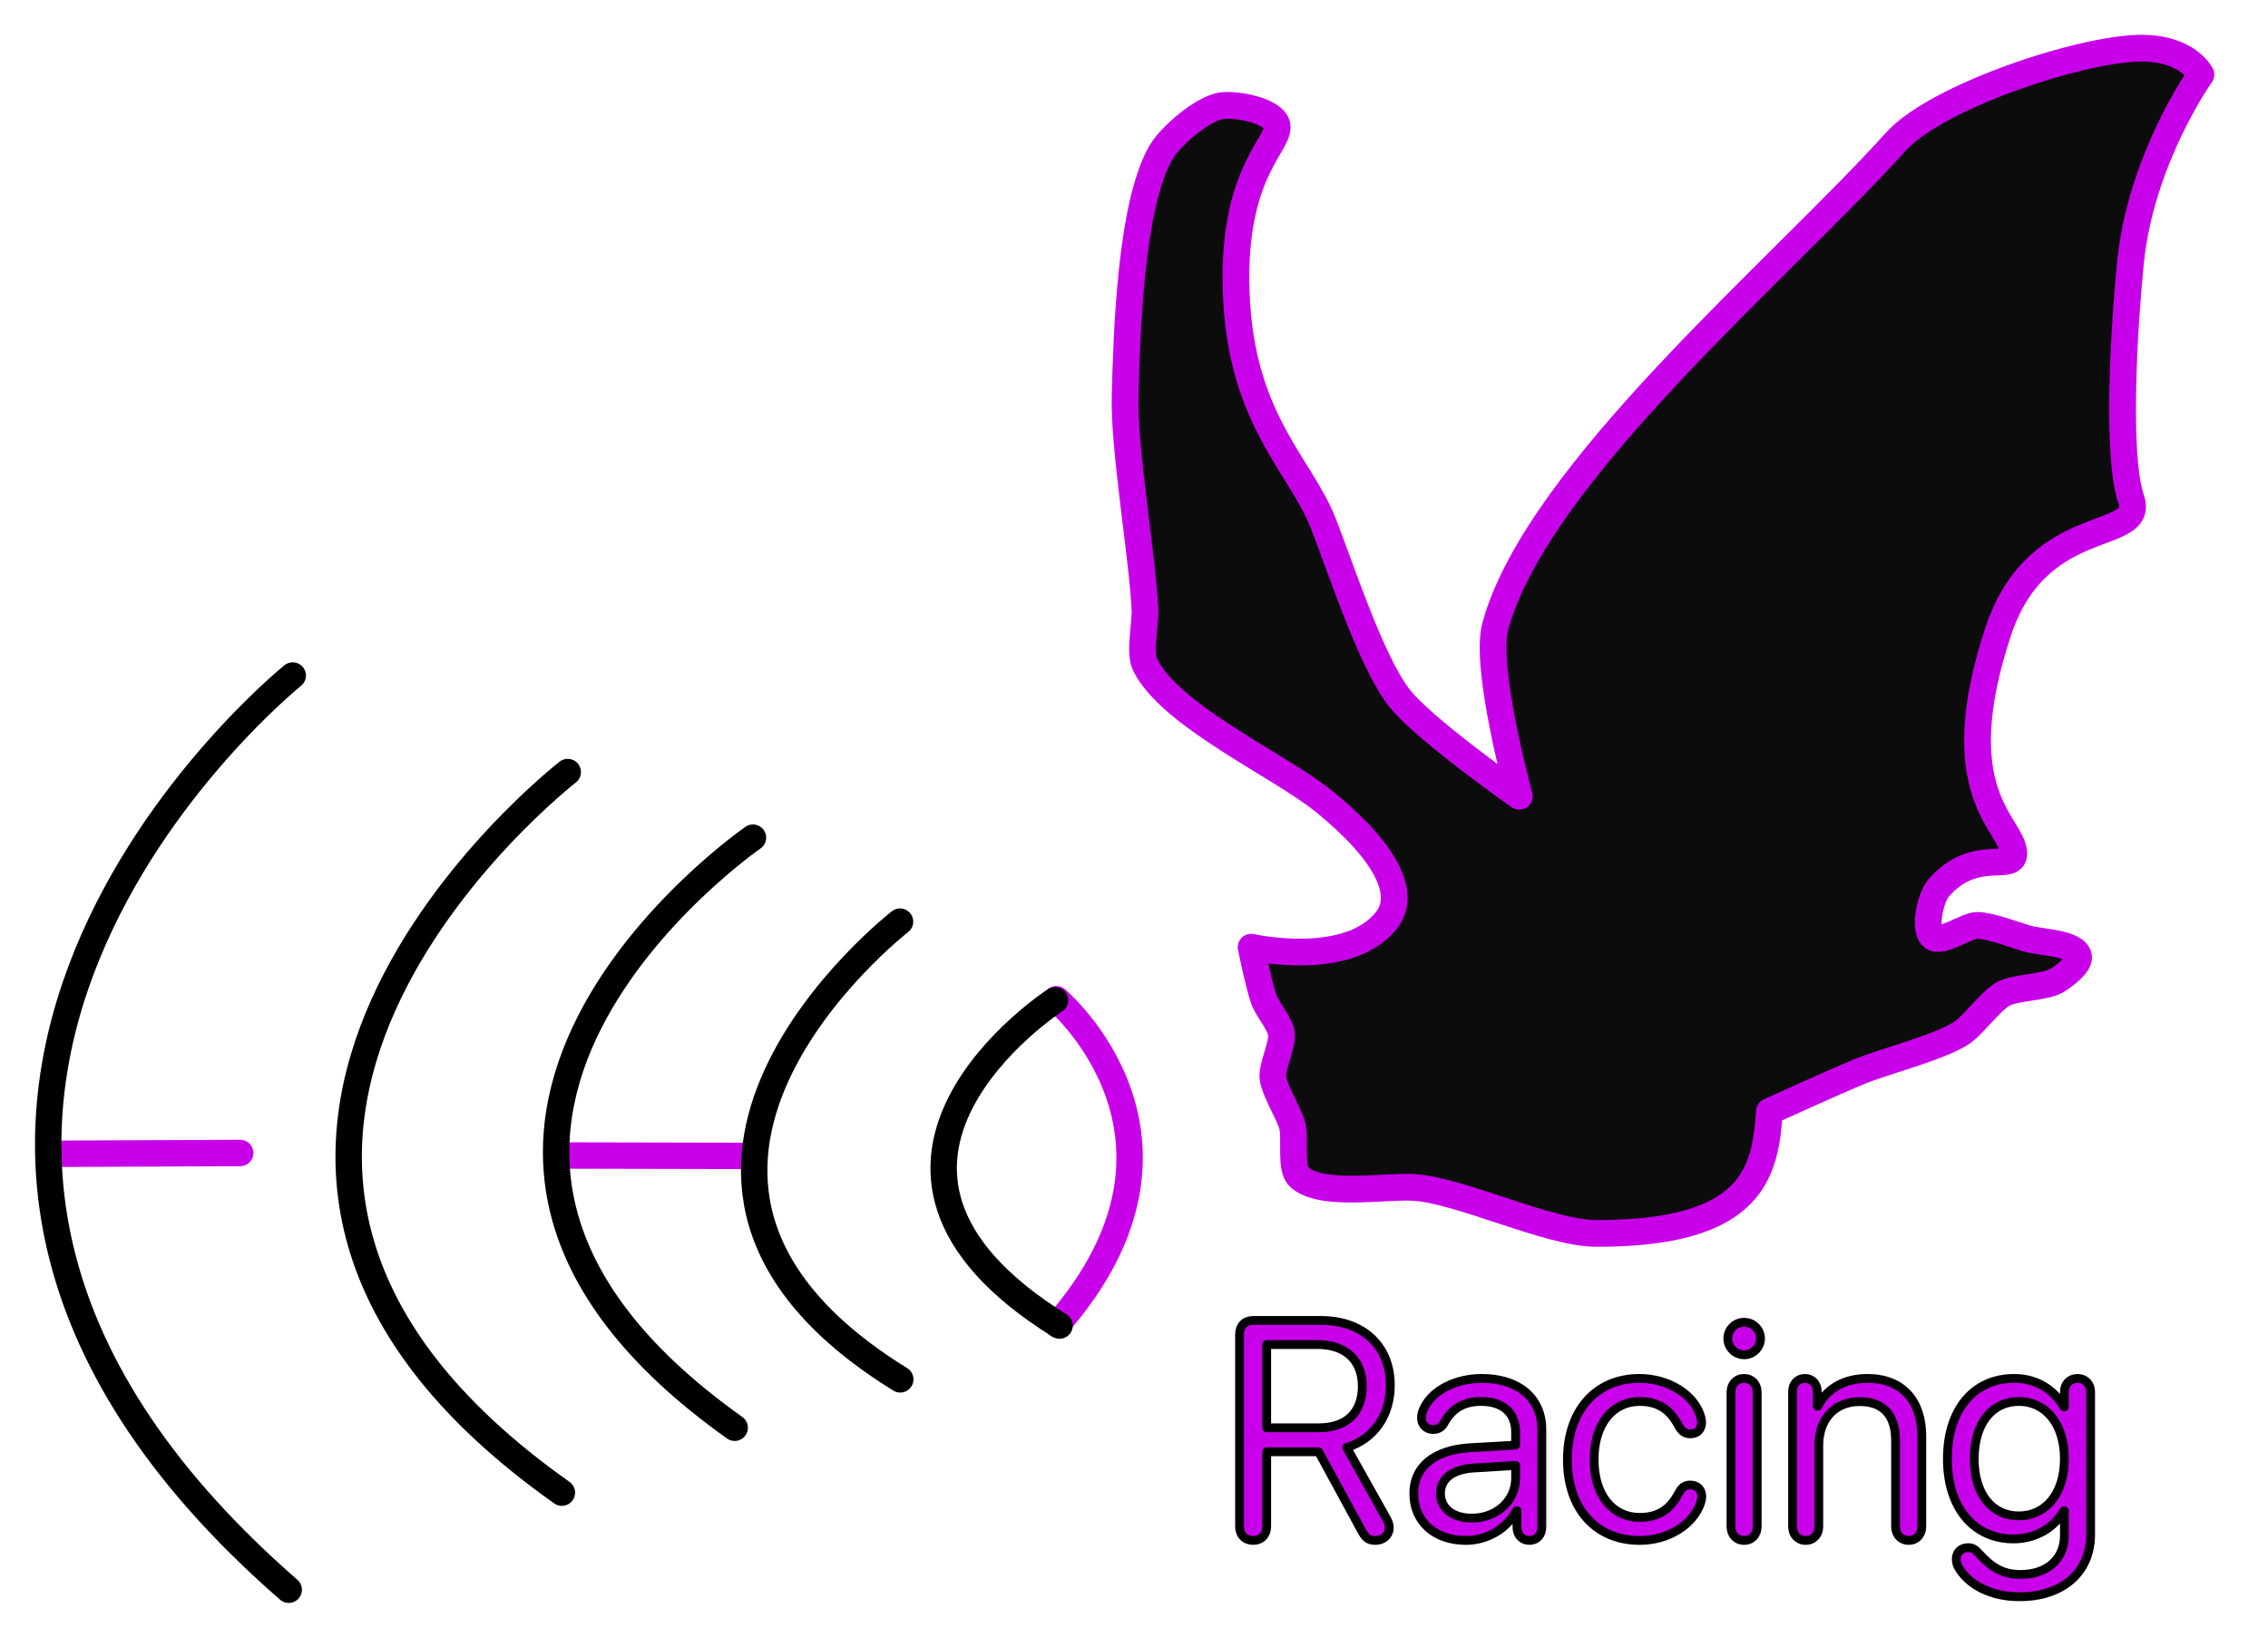 <?xml version="1.0" encoding="UTF-8" standalone="no"?>
<!DOCTYPE svg PUBLIC "-//W3C//DTD SVG 1.1//EN" "http://www.w3.org/Graphics/SVG/1.1/DTD/svg11.dtd">
<!-- Created with Vectornator (http://vectornator.io/) -->
<svg height="100%" stroke-miterlimit="10" style="fill-rule:nonzero;clip-rule:evenodd;stroke-linecap:round;stroke-linejoin:round;" version="1.1" viewBox="0 0 2822.75 2050.76" width="100%" xml:space="preserve" xmlns="http://www.w3.org/2000/svg" xmlns:vectornator="http://vectornator.io" xmlns:xlink="http://www.w3.org/1999/xlink">
<defs/>
<g id="Fledermaus" vectornator:layerName="Fledermaus"/>
<g id="Racing" vectornator:layerName="Racing"/>
<g id="Echo" vectornator:layerName="Echo">
<g opacity="1" vectornator:layerName="Gruppieren 1">
<path d="M1616.67 1465C1642.85 1490.8 1724.96 1475.76 1761.13 1478.37C1818.88 1482.56 1928.04 1535.34 1985.94 1535.53C2183.85 1536.16 2197.03 1457.99 2202.2 1383.74C2202.2 1383.74 2286.02 1345.56 2314.41 1333.96C2345.46 1321.26 2411.38 1304.62 2440 1286.89C2455.41 1277.34 2477.46 1245.91 2493.37 1237.26C2508.56 1228.99 2545.42 1229.62 2560.19 1220.59C2568.73 1215.36 2589.4 1200.15 2586.86 1190.27C2582.54 1173.46 2538.84 1173.35 2522.62 1168.44C2507.37 1163.83 2476.95 1152.24 2461.06 1152.1C2446.63 1151.98 2415.65 1175.93 2404.93 1166C2393.9 1155.78 2402.93 1116.89 2412.8 1105.49C2458.14 1053.13 2508.34 1087.62 2506.3 1061.25C2503.54 1025.52 2420.54 987.237 2486.91 786.346C2536.44 636.425 2671.52 676.87 2652.32 620.943C2633.46 566.001 2644.21 399.899 2651.6 326.743C2664.65 197.479 2739.28 92.802 2739.28 92.802C2739.28 92.802 2723.15 59.672 2664.31 60.002C2590.09 60.419 2410.1 120.268 2359.7 176.277C2218.34 333.369 1912.79 589.057 1861.05 779.727C1847.07 831.226 1890.99 991.364 1890.99 991.364C1890.99 991.364 1770.5 906.924 1740.91 868.025C1705.32 821.24 1668.47 706.098 1646.76 651.055C1617.1 575.83 1538.66 517.787 1538.23 346.138C1537.9 211.41 1593.25 178.502 1589.38 156.286C1586.14 137.668 1537.95 128.751 1519.78 131.72C1496.67 135.498 1457.02 168.993 1445.04 189.656C1406.92 255.365 1402.39 415.742 1400.32 492.223C1398.5 559.16 1421.87 691.982 1425.04 758.866C1425.86 776.029 1417.73 812.238 1425.21 827.604C1456.23 891.28 1593.24 953.388 1647.62 997.498C1725.34 1060.53 1751.42 1113.09 1725.55 1145.77C1677.55 1206.39 1557.13 1179.2 1557.13 1179.2C1557.13 1179.2 1567.36 1229.3 1573.34 1245.15C1577.45 1256.04 1593.15 1274.78 1594.84 1286.34C1596.86 1300.2 1582.94 1327.4 1584.28 1341.36C1585.83 1357.62 1604.39 1386 1608.5 1401.78C1612.51 1417.18 1605.48 1453.97 1616.67 1465" fill="#0c0c0c" fill-rule="nonzero" opacity="1" stroke="#c800ea" stroke-linecap="round" stroke-linejoin="round" stroke-width="33.286" vectornator:layerName="Fledermaus"/>
<g fill="#c800ea" opacity="1" stroke="#000000" stroke-linecap="round" stroke-linejoin="round" stroke-width="10.983" vectornator:layerName="Racing">
<path d="M1559.63 1917.76C1569.75 1917.76 1576.5 1910.83 1576.5 1900.33L1576.5 1807.36L1641.17 1807.36L1695.34 1906.89C1699.65 1914.95 1704.15 1917.76 1711.83 1917.76C1721.58 1917.76 1729.08 1911.02 1729.08 1902.21C1729.08 1898.46 1728.14 1895.08 1725.51 1890.4L1676.03 1802.11C1709.96 1791.43 1730.39 1762.19 1730.39 1724.51C1730.39 1675.78 1696.27 1643.91 1644.17 1643.91L1559.63 1643.91C1549.32 1643.91 1542.76 1650.66 1542.76 1661.35L1542.76 1900.33C1542.76 1910.83 1549.51 1917.76 1559.63 1917.76ZM1576.5 1777.56L1576.5 1673.9L1639.67 1673.9C1674.53 1673.9 1695.52 1693.21 1695.52 1725.64C1695.52 1758.81 1675.84 1777.56 1641.17 1777.56L1576.5 1777.56Z"/>
<path d="M1824.48 1917.76C1850.72 1917.76 1875.65 1903.14 1887.28 1880.84L1888.02 1880.84L1888.02 1901.27C1888.02 1911.02 1894.4 1917.76 1903.58 1917.76C1912.58 1917.76 1918.95 1911.02 1918.95 1901.27L1918.95 1779.62C1918.95 1740.82 1890.09 1716.08 1844.35 1716.08C1812.67 1716.08 1784.18 1730.14 1773.12 1751.5C1770.5 1756.19 1769.19 1760.88 1769.19 1765C1769.19 1773.81 1775.19 1779.62 1783.62 1779.62C1789.81 1779.62 1794.12 1777.18 1797.12 1771.75C1807.99 1752.44 1822.42 1744.76 1843.6 1744.76C1870.59 1744.76 1886.34 1759 1886.34 1782.81L1886.34 1799.11L1830.29 1802.3C1785.31 1804.92 1759.63 1825.92 1759.63 1859.28C1759.63 1894.33 1785.68 1917.76 1824.48 1917.76ZM1831.79 1890.02C1808.36 1890.02 1792.81 1877.84 1792.81 1859.28C1792.81 1840.91 1807.8 1829.29 1834.04 1827.6L1886.34 1824.42L1886.34 1840.35C1886.34 1868.47 1862.53 1890.02 1831.79 1890.02Z"/>
<path d="M2040.79 1917.76C2076.21 1917.76 2107.14 1898.27 2116.51 1871.28C2117.45 1868.28 2118.01 1865.47 2118.01 1863.03C2118.01 1854.6 2112.39 1848.79 2103.96 1848.79C2096.83 1848.79 2093.27 1851.41 2088.59 1860.22C2078.46 1878.96 2064.22 1889.09 2040.79 1889.09C2007.24 1889.09 1983.99 1861.72 1983.99 1816.92C1983.99 1773.25 2006.86 1744.76 2040.79 1744.76C2063.28 1744.76 2078.09 1754.32 2088.4 1773.62C2092.9 1782.06 2096.83 1785.06 2103.96 1785.06C2112.39 1785.06 2117.83 1779.43 2117.83 1770.81C2117.83 1768.75 2117.45 1766.31 2116.7 1763.88C2109.2 1736.88 2077.15 1716.08 2040.41 1716.08C1986.43 1716.08 1950.82 1756 1950.82 1817.3C1950.82 1878.96 1986.81 1917.76 2040.79 1917.76Z"/>
<path d="M2170.68 1686.65C2181.93 1686.65 2191.11 1677.47 2191.11 1666.41C2191.11 1655.16 2181.93 1646.16 2170.68 1646.16C2159.62 1646.16 2150.44 1655.16 2150.44 1666.41C2150.44 1677.47 2159.62 1686.65 2170.68 1686.65ZM2170.68 1917.76C2180.24 1917.76 2186.99 1910.64 2186.99 1900.33L2186.99 1733.51C2186.99 1723.2 2180.24 1716.08 2170.68 1716.08C2161.12 1716.08 2154.38 1723.2 2154.38 1733.51L2154.38 1900.33C2154.38 1910.64 2161.12 1917.76 2170.68 1917.76Z"/>
<path d="M2247.35 1917.76C2256.91 1917.76 2263.65 1910.64 2263.65 1900.33L2263.65 1799.68C2263.65 1766.69 2283.71 1744.94 2314.45 1744.94C2344.44 1744.94 2359.25 1762.19 2359.25 1793.68L2359.25 1900.33C2359.25 1910.64 2366 1917.76 2375.56 1917.76C2385.11 1917.76 2391.86 1910.64 2391.86 1900.33L2391.86 1787.87C2391.86 1743.63 2367.12 1716.08 2324.38 1716.08C2294.21 1716.08 2273.4 1729.57 2262.53 1750.57L2261.78 1750.57L2261.78 1732.57C2261.78 1722.83 2255.41 1716.08 2246.41 1716.08C2237.41 1716.08 2231.04 1722.83 2231.04 1732.57L2231.04 1900.33C2231.04 1910.64 2237.79 1917.76 2247.35 1917.76Z"/>
<path d="M2512.01 1987.87C2567.49 1988.43 2601.98 1956.94 2601.98 1910.45L2601.98 1732.95C2601.98 1722.83 2595.05 1716.08 2585.68 1716.08C2576.3 1716.08 2569.37 1722.83 2569.37 1732.95L2569.37 1751.5L2568.81 1751.5C2555.87 1729.57 2534.32 1716.08 2506.76 1716.08C2456.34 1716.08 2423.73 1755.07 2423.73 1816.17C2423.73 1876.71 2456.34 1915.89 2506.01 1915.89C2533.38 1915.89 2556.62 1902.02 2568.62 1880.84L2569.37 1880.84L2569.37 1911.58C2569.37 1940.63 2548.19 1960.69 2513.32 1960.12C2493.45 1959.75 2479.77 1952.63 2463.09 1934.26C2458.03 1928.63 2454.84 1926.76 2449.41 1926.76C2440.78 1926.76 2434.79 1932.57 2434.79 1940.82C2434.79 1945.13 2435.91 1948.88 2438.54 1953C2452.22 1974.56 2479.4 1987.49 2512.01 1987.87ZM2512.57 1887.21C2479.02 1887.21 2457.09 1859.84 2457.09 1816.17C2457.09 1772.5 2479.02 1744.76 2512.57 1744.76C2546.5 1744.76 2569.37 1773.25 2569.37 1816.17C2569.37 1859.09 2546.5 1887.21 2512.57 1887.21Z"/>
</g>
<path d="M72.191 1436.4L298.995 1435.42" fill="none" opacity="1" stroke="#c800ea" stroke-linecap="round" stroke-linejoin="round" stroke-width="32.869"/>
<path d="M700.697 1438.54L933.233 1439.05L933.233 1439.05L933.233 1439.05" fill="none" opacity="1" stroke="#c800ea" stroke-linecap="round" stroke-linejoin="round" stroke-width="32.869"/>
<path d="M1314.78 1243.98C1314.78 1243.98 1519.03 1416.43 1315.93 1649.08" fill="none" opacity="1" stroke="#c800ea" stroke-linecap="round" stroke-linejoin="round" stroke-width="32.869"/>
<path d="M706.626 961.182C706.626 961.182 98.005 1433.5 699.311 1858.27" fill="none" opacity="1" stroke="#000000" stroke-linecap="round" stroke-linejoin="round" stroke-width="32.869"/>
<path d="M364.336 841.027C364.336 841.027-317.083 1389.72 359.349 1979.16" fill="none" opacity="1" stroke="#000000" stroke-linecap="round" stroke-linejoin="round" stroke-width="32.869"/>
<path d="M937.119 1042.86C937.119 1042.86 401.453 1412.91 914.395 1777.48" fill="none" opacity="1" stroke="#000000" stroke-linecap="round" stroke-linejoin="round" stroke-width="32.869"/>
<path d="M1313.14 1245.24C1313.14 1245.24 997.441 1450.55 1318.73 1650.24" fill="none" opacity="1" stroke="#000000" stroke-linecap="round" stroke-linejoin="round" stroke-width="32.869"/>
<path d="M1120.17 1147.4C1120.17 1147.4 711.563 1464.76 1120.47 1717.24" fill="none" opacity="1" stroke="#000000" stroke-linecap="round" stroke-linejoin="round" stroke-width="32.869"/>
</g>
</g>
</svg>
